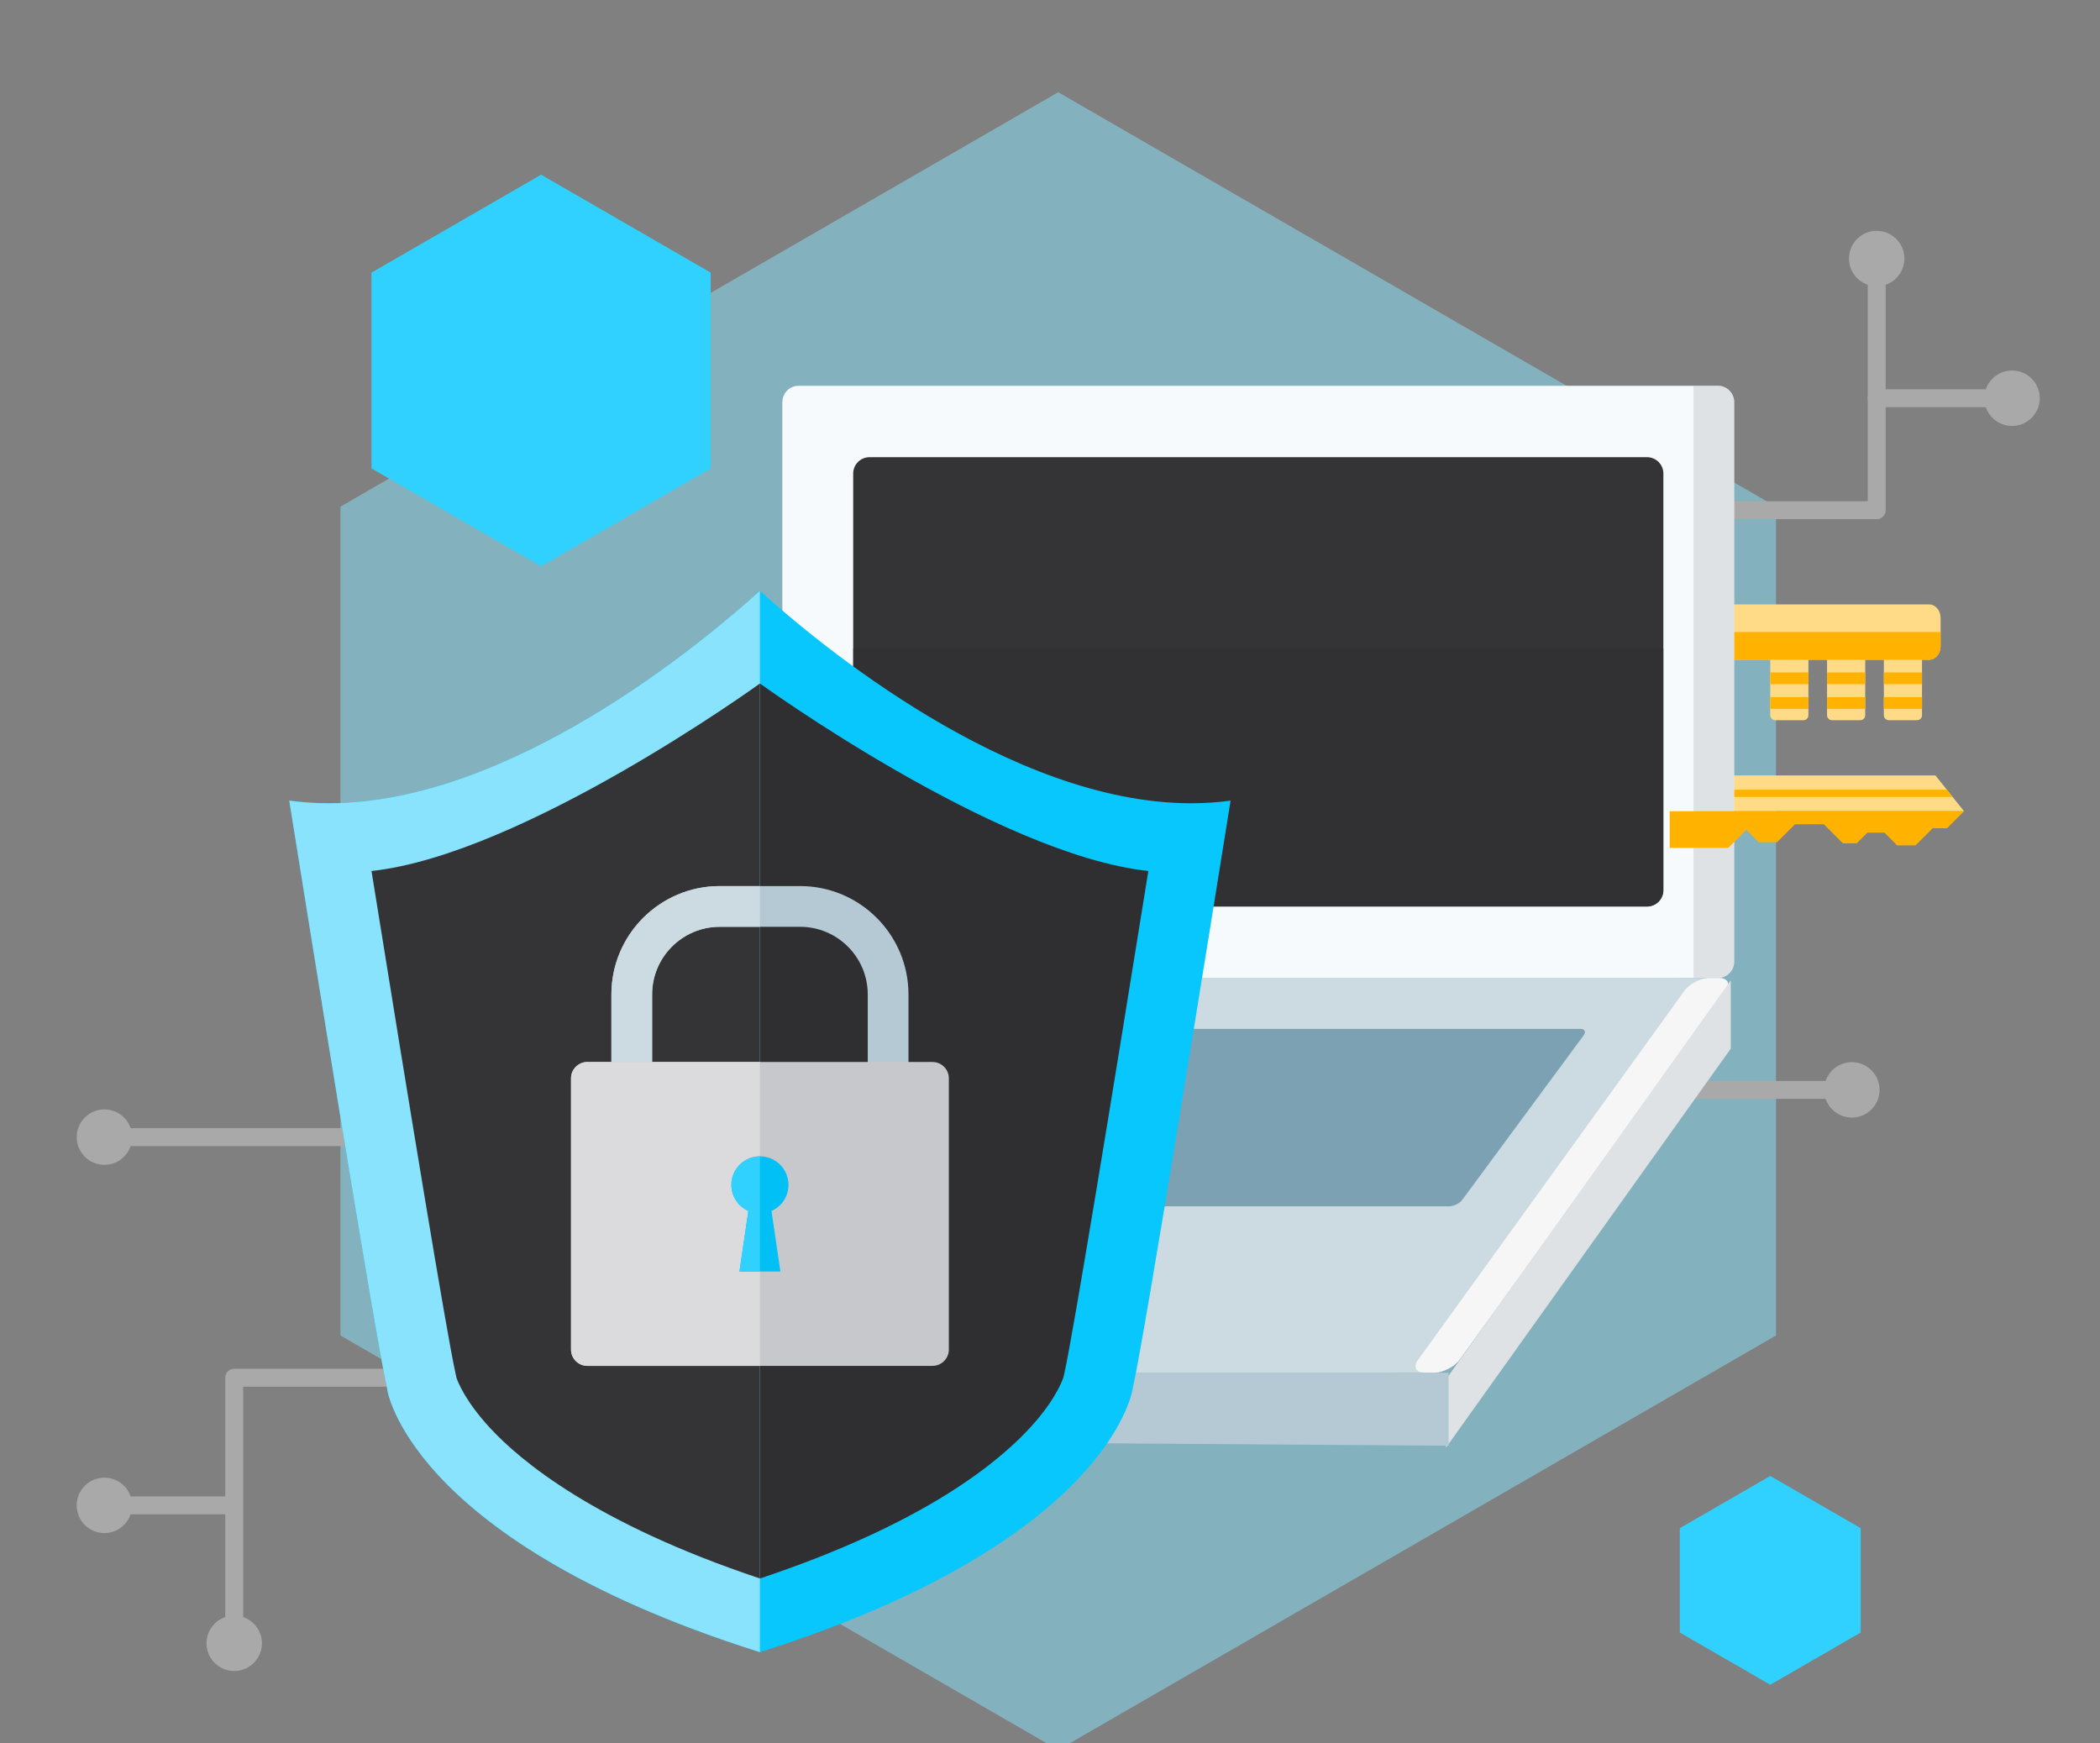 <?xml version="1.0" encoding="utf-8"?>
<svg id="master-artboard" viewBox="0 0 1288.883 1070.015" version="1.1" xmlns="http://www.w3.org/2000/svg" x="0px" y="0px" width="1288.883px" height="1070.015px" enable-background="new 0 0 1400 1400"><rect x="0" y="0" width="1288.883" height="1070.015" fill="#808080" stroke="none"/><rect id="ee-background" x="0" y="0" width="1288.883" height="1070.015" style="fill: white; fill-opacity: 0; pointer-events: none;"/>



<path d="M 259.448 445.647 L 700 191.294 L 1140.552 445.647 L 1140.552 954.353 L 700 1208.706 L 259.448 954.353 Z" opacity="0.5" fill="#C9CACC" transform="matrix(1, 0, 0, 1, -50.508, -134.688)" style="fill: rgb(137, 227, 253);"/><path d="M 278.522 302.007 L 382.609 241.913 L 486.696 302.007 L 486.696 422.197 L 382.609 482.292 L 278.522 422.197 Z" fill="#CCDAE1" transform="matrix(1, 0, 0, 1, -50.508, -134.688)" style="fill: rgb(48, 209, 254);"/><path d="M 1081.522 1072.603 L 1137.011 1040.567 L 1192.496 1072.603 L 1192.496 1136.674 L 1137.011 1168.709 L 1081.522 1136.674 Z" fill="#CCDAE1" transform="matrix(1, 0, 0, 1, -50.508, -134.688)" style="fill: rgb(48, 209, 254);"/><path d="M 1026.982 447.833 L 1202.342 447.833 L 1202.342 310.372" fill="none" stroke="#0F1041" stroke-width="11" stroke-linecap="round" stroke-linejoin="round" stroke-miterlimit="10" transform="matrix(1, 0, 0, 1, -50.508, -134.688)" style="stroke: rgb(169, 169, 170);"/><path d="M 1028.849 803.605 L 1170.849 803.605" fill="none" stroke="#0F1041" stroke-width="11" stroke-linecap="round" stroke-linejoin="round" stroke-miterlimit="10" transform="matrix(1, 0, 0, 1, -50.508, -134.688)" style="stroke: rgb(169, 169, 170);"/><path d="M 1202.342 379.103 L 1268.408 379.103" fill="none" stroke="#0F1041" stroke-width="11" stroke-linecap="round" stroke-linejoin="round" stroke-miterlimit="10" transform="matrix(1, 0, 0, 1, -50.508, -134.688)" style="stroke: rgb(169, 169, 170);"/><path d="M 1219.342 293.372 A 17 17 0 0 1 1202.342 310.372 A 17 17 0 0 1 1185.342 293.372 A 17 17 0 0 1 1202.342 276.372 A 17 17 0 0 1 1219.342 293.372 Z" fill="#0F1041" transform="matrix(1, 0, 0, 1, -50.508, -134.688)" style="fill: rgb(169, 169, 170);"/><path d="M 131.592 832.605 A 17 17 0 0 1 114.592 849.605 A 17 17 0 0 1 97.592 832.605 A 17 17 0 0 1 114.592 815.605 A 17 17 0 0 1 131.592 832.605 Z" fill="#0F1041" transform="matrix(1, 0, 0, 1, -50.508, -134.688)" style="fill: rgb(169, 169, 170);"/><path d="M 131.592 1058.605 A 17 17 0 0 1 114.592 1075.605 A 17 17 0 0 1 97.592 1058.605 A 17 17 0 0 1 114.592 1041.605 A 17 17 0 0 1 131.592 1058.605 Z" fill="#0F1041" transform="matrix(1, 0, 0, 1, -50.508, -134.688)" style="fill: rgb(169, 169, 170);"/><path d="M 211.259 1143.271 A 17 17 0 0 1 194.259 1160.271 A 17 17 0 0 1 177.259 1143.271 A 17 17 0 0 1 194.259 1126.271 A 17 17 0 0 1 211.259 1143.271 Z" fill="#0F1041" transform="matrix(1, 0, 0, 1, -50.508, -134.688)" style="fill: rgb(169, 169, 170);"/><path d="M 1302.408 379.103 A 17 17 0 0 1 1285.408 396.103 A 17 17 0 0 1 1268.408 379.103 A 17 17 0 0 1 1285.408 362.103 A 17 17 0 0 1 1302.408 379.103 Z" fill="#0F1041" transform="matrix(1, 0, 0, 1, -50.508, -134.688)" style="fill: rgb(169, 169, 170);"/><path d="M 273.592 832.605 L 131.592 832.605" fill="none" stroke="#0F1041" stroke-width="11" stroke-linecap="round" stroke-linejoin="round" stroke-miterlimit="10" transform="matrix(1, 0, 0, 1, -50.508, -134.688)" style="stroke: rgb(169, 169, 170);"/><path d="M 1204.092 803.605 A 17 17 0 0 1 1187.092 820.605 A 17 17 0 0 1 1170.092 803.605 A 17 17 0 0 1 1187.092 786.605 A 17 17 0 0 1 1204.092 803.605 Z" fill="#0F1041" transform="matrix(1, 0, 0, 1, -50.508, -134.688)" style="fill: rgb(169, 169, 170);"/><path d="M 332.259 980.271 L 194.259 980.271 L 194.259 1126.271" fill="none" stroke="#0F1041" stroke-width="11" stroke-linecap="round" stroke-linejoin="round" stroke-miterlimit="10" transform="matrix(1, 0, 0, 1, -50.508, -134.688)" style="stroke: rgb(169, 169, 170);"/><path d="M 189.592 1058.605 L 131.592 1058.605" fill="none" stroke="#0F1041" stroke-width="11" stroke-linecap="round" stroke-linejoin="round" stroke-miterlimit="10" transform="matrix(1, 0, 0, 1, -50.508, -134.688)" style="stroke: rgb(169, 169, 170);"/><path d="M 1060.625 692.691 H 1065.282 V 779.01 H 1060.625 V 692.691 Z" fill="#F68B20" transform="matrix(1, 0, 0, 1, -50.508, -134.688)"/>
<g transform="matrix(1, 0, 0, 1, -50.508, -134.688)">
		<g>
			<path fill="#FAB818" d="M1157.418,576.706c1.65,0,3-1.35,3-3v-38.145c0-1.65-1.35-3-3-3h-17.409c-1.65,0-3,1.35-3,3v38.145&#10;&#9;&#9;&#9;&#9;c0,1.65,1.35,3,3,3H1157.418z" style="fill: rgb(255, 219, 135);"/>
		</g>
		<g>
			<path fill="#FAB818" d="M1192.281,576.706c1.65,0,3-1.35,3-3v-38.145c0-1.65-1.35-3-3-3h-17.408c-1.65,0-3,1.35-3,3v38.145&#10;&#9;&#9;&#9;&#9;c0,1.65,1.35,3,3,3H1192.281z" style="fill: rgb(255, 219, 135);"/>
		</g>
		<g>
			<path fill="#FAB818" d="M1227.148,576.706c1.65,0,3-1.35,3-3v-38.145c0-1.65-1.35-3-3-3h-17.41c-1.65,0-3,1.35-3,3v38.145&#10;&#9;&#9;&#9;&#9;c0,1.65,1.35,3,3,3H1227.148z" style="fill: rgb(255, 219, 135);"/>
		</g>
		<path d="M 1137.009 547.396 H 1160.418 V 554.582 H 1137.009 V 547.396 Z" fill="#F68B20" style="fill: rgb(255, 179, 0);"/>
		<path d="M 1137.009 562.546 H 1160.418 V 569.732 H 1137.009 V 562.546 Z" fill="#F68B20" style="fill: rgb(255, 179, 0);"/>
		<path d="M 1171.873 547.396 H 1195.281 V 554.582 H 1171.873 V 547.396 Z" fill="#F68B20" style="fill: rgb(255, 179, 0);"/>
		<path d="M 1171.873 562.546 H 1195.281 V 569.732 H 1171.873 V 562.546 Z" fill="#F68B20" style="fill: rgb(255, 179, 0);"/>
		<path d="M 1206.738 547.396 H 1230.148 V 554.582 H 1206.738 V 547.396 Z" fill="#F68B20" style="fill: rgb(255, 179, 0);"/>
		<path d="M 1206.738 562.546 H 1230.148 V 569.732 H 1206.738 V 562.546 Z" fill="#F68B20" style="fill: rgb(255, 179, 0);"/>
		<path fill="#FAB818" d="M1241.546,513.909v17.441c0,4.543-3.155,8.261-7.013,8.261h-232.578c-3.858,0-7.014-3.718-7.014-8.261&#10;&#9;&#9;&#9;v-17.441c0-4.543,3.155-8.261,7.014-8.261h232.578C1238.391,505.648,1241.546,509.366,1241.546,513.909z" style="fill: rgb(255, 219, 135);"/>
		<path fill="#F68B20" d="M1241.546,522.635v8.715c0,4.543-3.155,8.261-7.013,8.261H994.941v-16.976H1241.546z" style="fill: rgb(255, 179, 0);"/>
	<path d="M 1291.109 512.294" style="fill: rgb(255, 179, 0); fill-opacity: 1; stroke: rgb(0, 0, 0); stroke-opacity: 1; stroke-width: 0; paint-order: fill;"/><path d="M 1339.716 601.126" style="fill: rgb(255, 179, 0); fill-opacity: 1; stroke: rgb(0, 0, 0); stroke-opacity: 1; stroke-width: 0; paint-order: fill;"/><path d="M 1146.408 513.97 L 1146.408 513.97" style="fill: rgb(255, 219, 135); fill-opacity: 1; stroke: rgb(0, 0, 0); stroke-opacity: 1; stroke-width: 0; paint-order: fill;"/></g><path d="M 1084.449 632.575 L 1255.945 632.575 L 1248.908 623.794 L 1245.391 619.38 L 1238.359 610.597 L 1078.382 610.597 L 1080.816 619.38 L 1082.02 623.794 Z" fill="#FAB818" transform="matrix(1, 0, 0, 1, -50.508, -134.688)" style="fill: rgb(255, 219, 135);"/><path d="M 1082.02 623.794 L 1248.908 623.794 L 1245.391 619.38 L 1080.816 619.38 Z" fill="#F68B20" transform="matrix(1, 0, 0, 1, -50.508, -134.688)" style="fill: rgb(255, 179, 0);"/><path fill="#F7FAFC" d="M1114.88,381.45v343.47c0,5.5-4.5,10-10,10h-564.2c-5.5,0-10-4.5-10-10V381.45c0-5.5,4.5-10,10-10h564.2&#10;&#9;&#9;C1110.38,371.45,1114.88,375.95,1114.88,381.45z" transform="matrix(1, 0, 0, 1, -50.508, -134.688)"/><path fill="#223D4B" d="M1071.41,425.29v255.78c0,5.5-4.5,10-10,10H584.16c-5.5,0-10-4.5-10-10V425.29c0-5.5,4.5-10,10-10h477.25&#10;&#9;&#9;C1066.91,415.29,1071.41,419.79,1071.41,425.29z" transform="matrix(1, 0, 0, 1, -50.508, -134.688)" style="fill: rgb(52, 52, 54);"/><path fill="#CCDAE1" d="M1105.425,734.917c5.5,0,7.366,3.648,4.147,8.108L946.413,969.081c-3.219,4.46-10.353,8.108-15.853,8.108&#10;&#9;&#9;&#9;H345.623c-5.5,0-7.183-3.509-3.739-7.798l182.001-226.677c3.443-4.289,10.761-7.798,16.261-7.798H1105.425z" transform="matrix(1, 0, 0, 1, -50.508, -134.688)"/><path fill="#7BA1B3" d="M1105.42,734.92c5.5,0,7.366,3.648,4.147,8.108L946.412,969.082c-3.219,4.46-10.353,8.108-15.853,8.108&#10;&#9;&#9;&#9;h-5.52c-5.5,0-7.366-3.648-4.147-8.108l163.155-226.054c3.219-4.46,10.353-8.108,15.853-8.108H1105.42z" transform="matrix(1, 0, 0, 1, -50.508, -134.688)" style="fill: rgb(246, 246, 246);"/><path fill="#CCDAE1" d="M1079.9,734.92c5.5,0,7.366,3.648,4.147,8.108L920.893,969.082c-3.219,4.46-10.353,8.108-15.853,8.108&#10;&#9;&#9;&#9;H345.62c-5.5,0-7.183-3.509-3.739-7.798l182.008-226.675c3.443-4.289,10.761-7.798,16.261-7.798H1079.9z" transform="matrix(1, 0, 0, 1, -50.508, -134.688)"/><path d="M 1112.771 736.368 L 1112.771 778.306 L 938.037 1023.116 L 938.037 981.178 Z" fill="#4F7E97" transform="matrix(1, 0, 0, 1, -50.508, -134.688)" style="fill: rgb(223, 226, 228);"/><path fill="#7BA1B3" d="M1022.436,770.187c1.633-2.213,0.719-4.023-2.031-4.023H557.797c-2.75,0-6.33,1.815-7.955,4.033&#10;&#9;&#9;&#9;L475.99,871.014c-1.625,2.218-0.705,4.033,2.045,4.033h462.025c2.75,0,6.336-1.811,7.969-4.023L1022.436,770.187z" transform="matrix(1, 0, 0, 1, -50.508, -134.688)"/><path opacity="0.6" fill="#162C35" d="M1071.41,532.56v148.51c0,5.5-4.5,10-10,10H584.16c-5.5,0-10-4.5-10-10V532.56H1071.41z" transform="matrix(1, 0, 0, 1, -50.508, -134.688)" style="fill: rgb(47, 47, 49);"/><path d="M 939.62 977.19 L 939.62 1021.99 L 918.07 1021.84 L 335.62 1017.86 L 335.62 977.19 Z" fill="#B5C9D4" transform="matrix(1, 0, 0, 1, -50.508, -134.688)"/><path fill="#4F7E97" d="M781.583,627.697c-111.421,0-228.993-98.116-264.478-130.222l-0.187,0.181l-0.187-0.181&#10;&#9;&#9;c-35.484,32.104-153.055,130.219-264.477,130.222c-8.233,0-16.321-0.54-24.203-1.611c11.708,73.219,52.172,325.278,59.894,360.049&#10;&#9;&#9;l0.156,0.701l0.083,0.713c0.025,0.211,3.245,21.987,31.156,52.372c27.521,29.96,84.096,73.008,197.578,108.771&#10;&#9;&#9;c111.207-35.046,167.549-77.082,195.289-106.32c28.77-30.322,33.158-53.192,33.451-54.906l0.036-0.446l0.196-0.885&#10;&#9;&#9;c7.722-34.771,48.187-286.83,59.895-360.049C797.904,627.157,789.815,627.697,781.583,627.697z" transform="matrix(1, 0, 0, 1, -50.508, -134.688)" style="fill: rgb(8, 199, 253);"/><path fill="#103447" d="M516.924,1103.49c-101.034-33.733-147.148-72.227-165.917-92.658c-14.838-16.153-19.394-27.723-20.4-30.727&#10;&#9;&#9;l-0.051-0.437l-0.635-2.857c-5.282-23.787-28.736-166.539-51.4-307.549c93.262-10.014,238.396-115.079,238.396-115.079&#10;&#9;&#9;S662.053,659.25,755.314,669.263c-22.667,141.021-46.122,283.78-51.401,307.55l-0.694,3.129&#10;&#9;&#9;c-1.171,3.454-6.209,15.974-22.206,32.834C657.898,1037.14,610.817,1072.194,516.924,1103.49z" transform="matrix(1, 0, 0, 1, -50.508, -134.688)" style="fill: rgb(47, 47, 49);"/><path fill="#B5C9D4" d="M516.911,497.654v651.04c-113.48-35.771-170.05-78.82-197.58-108.78c-27.91-30.38-31.13-52.16-31.15-52.37&#10;&#9;&#9;l-0.08-0.71l-0.16-0.7c-7.72-34.77-48.19-286.83-59.89-360.05c7.88,1.07,15.97,1.61,24.2,1.61c111.42,0,228.99-98.12,264.48-130.22&#10;&#9;&#9;L516.911,497.654z" transform="matrix(1, 0, 0, 1, -50.508, -134.688)" style="fill: rgb(137, 227, 253);"/><path fill="#123A4C" d="M516.911,554.184v549.3c-101.03-33.73-147.14-72.221-165.91-92.66c-14.84-16.15-19.39-27.72-20.4-30.72&#10;&#9;&#9;l-0.05-0.44l-0.63-2.86c-5.29-23.779-28.74-166.529-51.4-307.54C371.781,659.244,516.911,554.184,516.911,554.184z" transform="matrix(1, 0, 0, 1, -50.508, -134.688)" style="fill: rgb(52, 52, 54);"/><path fill="#8EA0A3" d="M541.589,860.859h-49.342c-36.668,0-66.5-29.832-66.5-66.5v-49.342c0-36.668,29.832-66.5,66.5-66.5h49.342&#10;&#9;&#9;&#9;c36.668,0,66.5,29.832,66.5,66.5v49.342C608.089,831.027,578.257,860.859,541.589,860.859z M492.247,703.518&#10;&#9;&#9;&#9;c-22.883,0-41.5,18.617-41.5,41.5v49.342c0,22.883,18.617,41.5,41.5,41.5h49.342c22.883,0,41.5-18.617,41.5-41.5v-49.342&#10;&#9;&#9;&#9;c0-22.883-18.617-41.5-41.5-41.5H492.247z" transform="matrix(1, 0, 0, 1, -50.508, -134.688)" style="fill: rgb(181, 201, 212);"/><path fill="#98A8A9" d="M492.25,703.52h24.67v-25h-24.67c-36.67,0-66.5,29.83-66.5,66.5v49.341c0,36.67,29.83,66.5,66.5,66.5&#10;&#9;&#9;&#9;h24.67v-25h-24.67c-22.89,0-41.5-18.62-41.5-41.5V745.02C450.75,722.13,469.36,703.52,492.25,703.52z" transform="matrix(1, 0, 0, 1, -50.508, -134.688)" style="fill: rgb(204, 218, 225);"/><path fill="#C7C8CC" d="M632.866,962.996c0,5.5-4.5,10-10,10H410.97c-5.5,0-10-4.5-10-10V796.488c0-5.5,4.5-10,10-10h211.896&#10;&#9;&#9;&#9;c5.5,0,10,4.5,10,10V962.996z" transform="matrix(1, 0, 0, 1, -50.508, -134.688)"/><path fill="#DBDBDD" d="M516.918,786.486v186.51H410.97c-5.5,0-10-4.5-10-10v-166.51c0-5.5,4.5-10,10-10H516.918z" transform="matrix(1, 0, 0, 1, -50.508, -134.688)"/><path fill="#3D565D" d="M509.812,877.926l-5.471,37.178h20.801h4.354l-5.471-37.178c6.143-2.717,10.42-8.869,10.42-16.016&#10;&#9;&#9;&#9;c0-9.68-7.848-17.529-17.527-17.529c-9.679,0-17.527,7.85-17.527,17.529C499.391,869.057,503.668,875.209,509.812,877.926z" transform="matrix(1, 0, 0, 1, -50.508, -134.688)" style="fill: rgb(1, 192, 246);"/><path fill="#5C6C73" d="M499.391,861.91c0,7.146,4.277,13.299,10.421,16.016l-5.471,37.178h12.577v-70.723&#10;&#9;&#9;&#9;C507.239,844.381,499.391,852.23,499.391,861.91z" transform="matrix(1, 0, 0, 1, -50.508, -134.688)" style="fill: rgb(48, 209, 254);"/><path opacity="0.4" fill="#BCBEC0" d="M1114.88,381.45v343.47c0,5.5-4.5,10-10,10H1089.9V371.45h14.979&#10;&#9;&#9;C1110.38,371.45,1114.88,375.95,1114.88,381.45z" transform="matrix(1, 0, 0, 1, -50.508, -134.688)"/>
<path d="M 1075.293 655.072 L 1111.269 655.072 L 1122.315 644.023 L 1123.564 645.251 L 1129.89 651.577 L 1141.199 651.577 L 1152.2 640.577 L 1169.904 640.577 L 1181.609 652.285 L 1190.038 652.285 L 1196.576 645.747 L 1207.083 645.747 L 1214.87 653.536 L 1226.202 653.536 L 1236.705 643.032 L 1245.51 643.032 L 1255.945 632.575 L 1075.293 632.575 Z" fill="#F68B20" transform="matrix(1, 0, 0, 1, -50.508, -134.688)" style="fill: rgb(255, 179, 0);"/></svg>